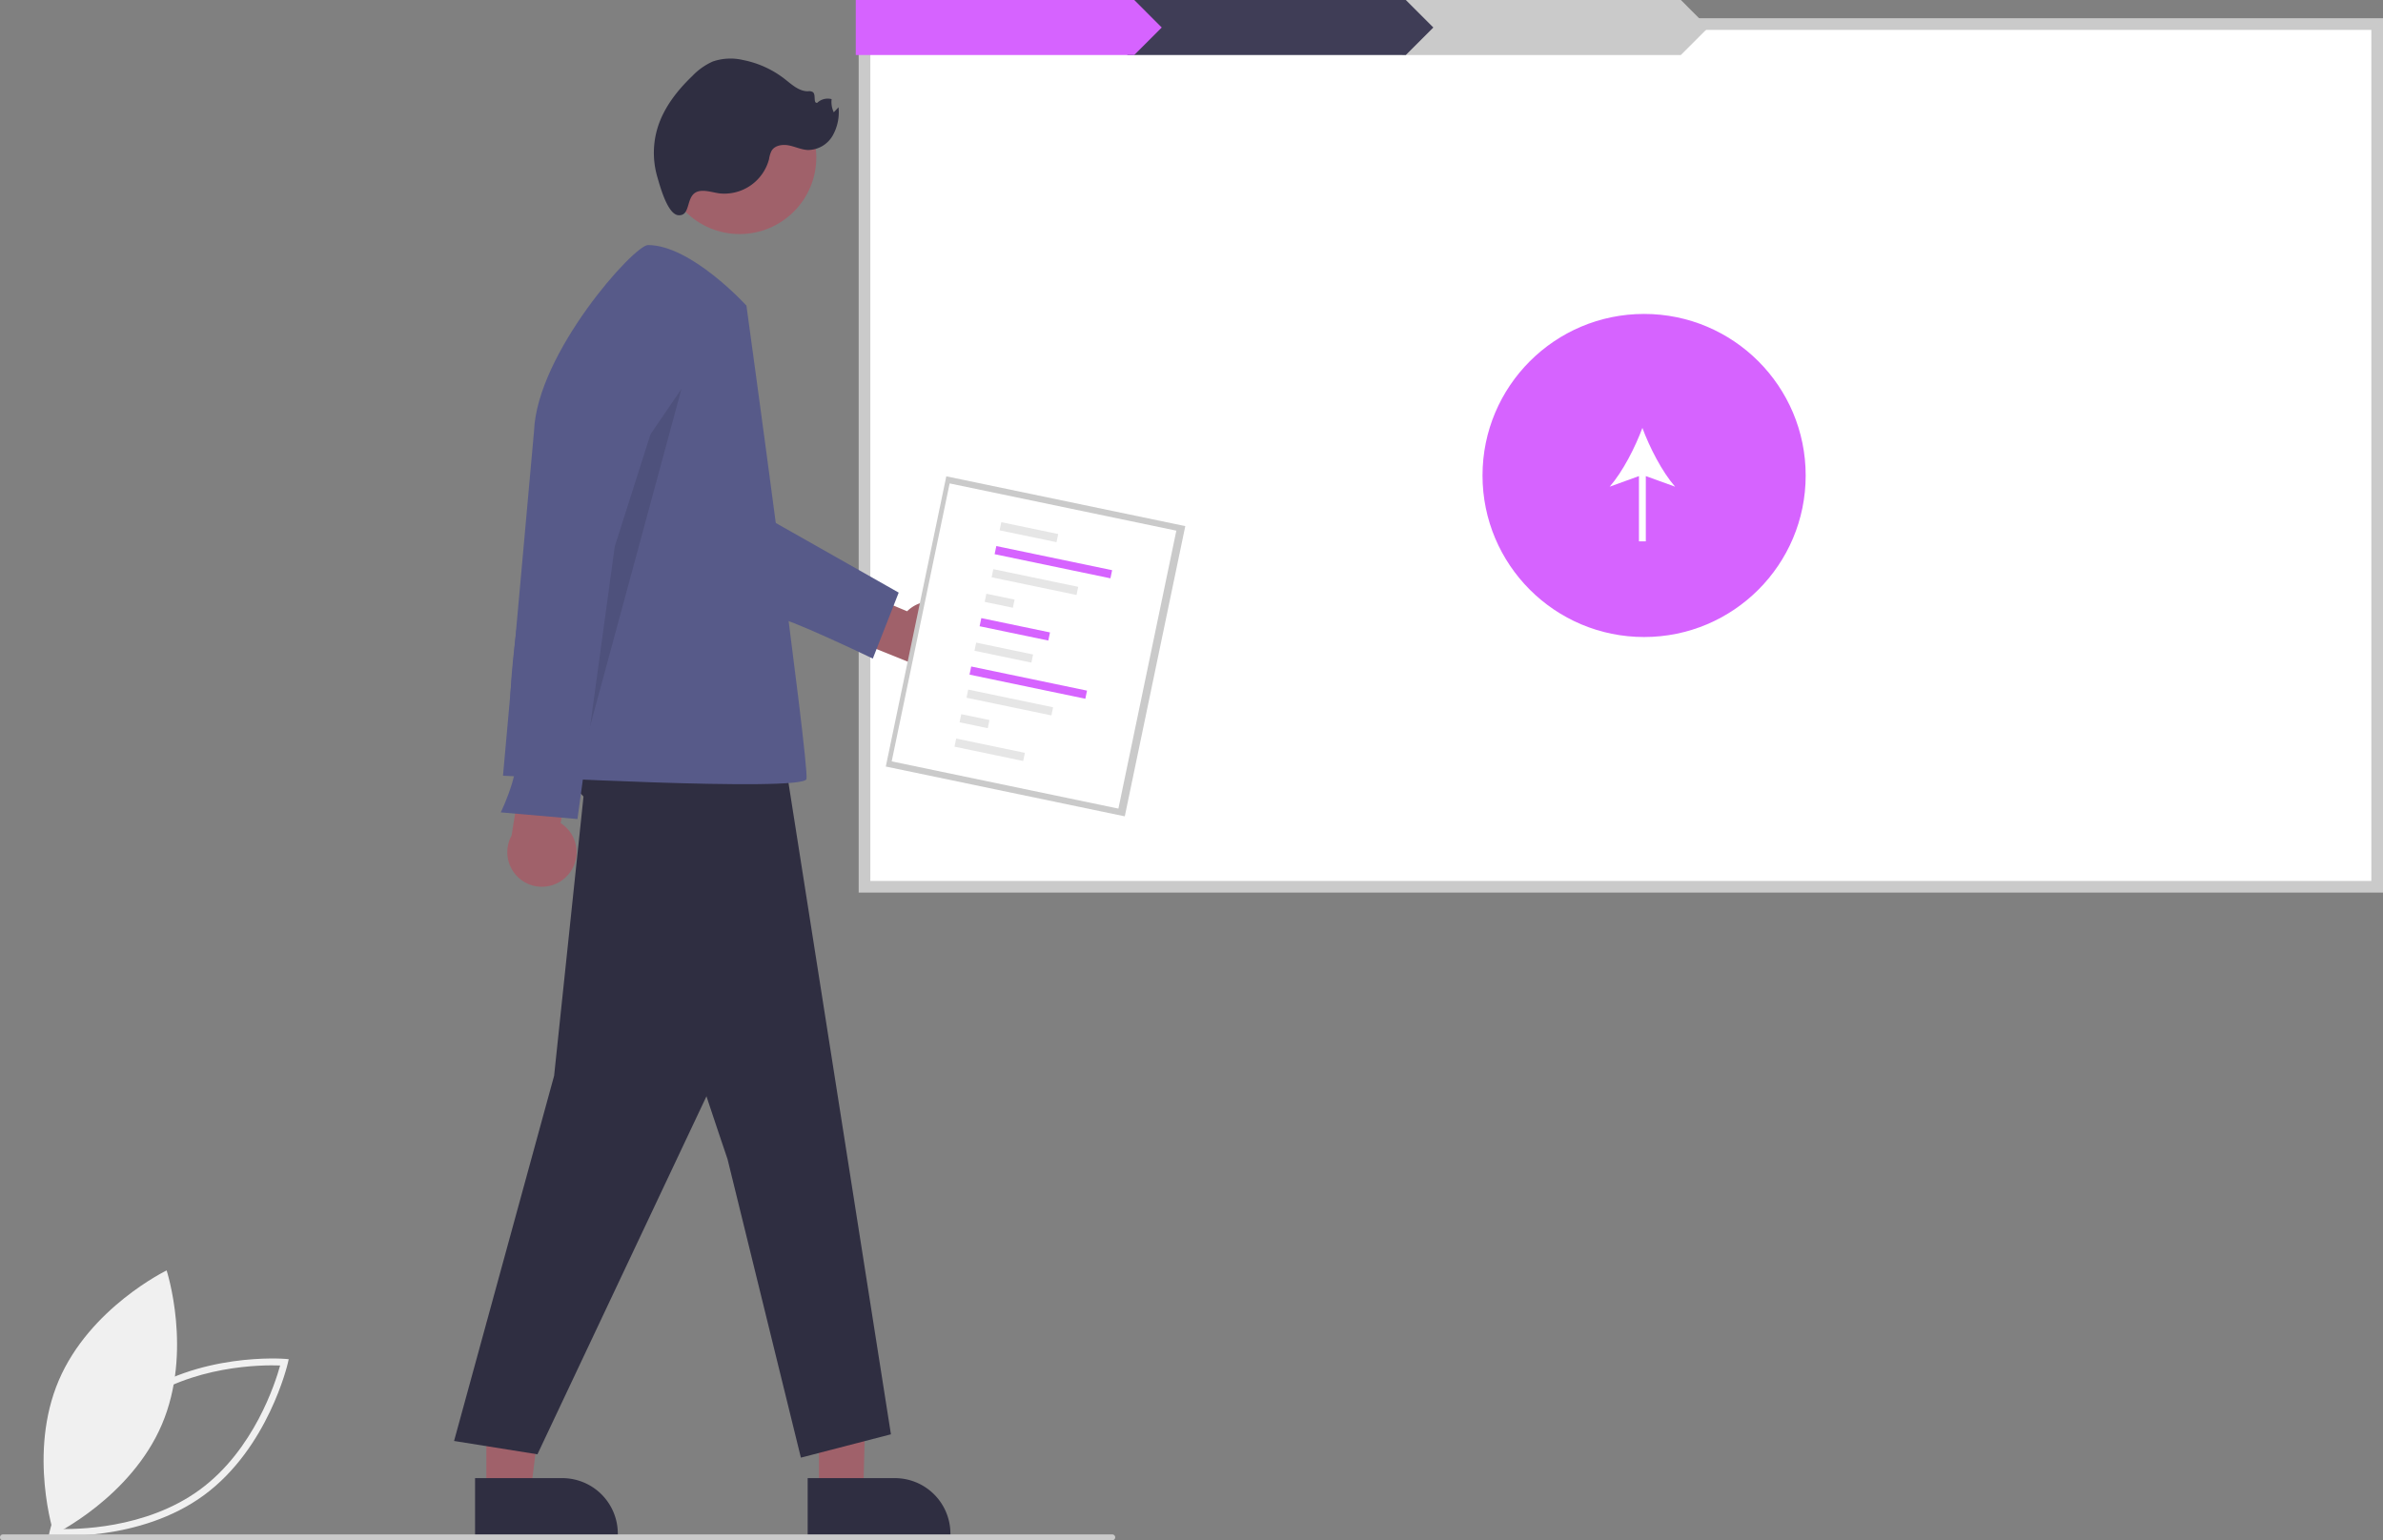 <svg id="a8b98021-721c-4667-b7e6-39dd1f61f4ea" data-name="Layer 1" xmlns="http://www.w3.org/2000/svg" width="818.406" height="529.105" viewBox="0 0 818.406 529.105"><rect x="0" y="0" width="818.406" height="529.105" fill="#808080" stroke="none"/><path d="M1007.203,490.067h-519.506V193.712h519.506Z" transform="translate(-190.797 -185.447)" fill="#fff"/><path d="M1009.203,492.067H485.697v-300.355h523.506Zm-519.506-4h515.506v-292.355H489.697Z" transform="translate(-190.797 -185.447)" fill="#cacaca"/><circle cx="564.641" cy="163.335" r="55.493" fill="#d663ff"/><path d="M766.079,352.627c-4.497-5.157-8.742-13.478-11.23-20.184-2.486,6.706-6.731,15.026-11.228,20.184l10.047-3.635v22.414h2.361V348.992Z" transform="translate(-190.797 -185.447)" fill="#fff"/><polygon points="577.272 18.891 481.63 18.891 481.63 0 577.272 0 586.712 9.446 577.272 18.891" fill="#cacaca"/><polygon points="482.815 18.891 387.175 18.891 387.175 0 482.815 0 492.257 9.446 482.815 18.891" fill="#3f3d56"/><polygon points="389.541 18.891 293.899 18.891 293.899 0 389.541 0 398.982 9.446 389.541 18.891" fill="#d663ff"/><path d="M207.567,712.818l.295-1.321c.065-.29,6.752-29.206,28.804-45.391,22.052-16.185,51.642-13.895,51.938-13.87l1.349.114-.295,1.32c-.065.29-6.752,29.205-28.804,45.391-22.052,16.185-51.642,13.895-51.938,13.87Zm30.496-44.807c-18.645,13.684-25.953,36.816-27.546,42.641,6.036.223,30.312.177,48.939-13.495,18.624-13.67,25.948-36.813,27.546-42.641C280.963,654.293,256.689,654.34,238.064,668.011Z" transform="translate(-190.797 -185.447)" fill="#f0f0f0"/><path d="M246.402,674.766c-10.678,25.047-37.05,37.799-37.05,37.799s-9.059-27.857,1.619-52.904,37.05-37.799,37.05-37.799S257.08,649.719,246.402,674.766Z" transform="translate(-190.797 -185.447)" fill="#f0f0f0"/><path d="M520.363,397.115a11.811,11.811,0,0,0-18.032-1.69l-24.888-10.444L467.407,398.557,502.761,412.812a11.875,11.875,0,0,0,17.602-15.698Z" transform="translate(-190.797 -185.447)" fill="#a0616a"/><polygon points="281.261 512.726 296.464 512.725 297.94 458.653 281.258 454.085 281.261 512.726" fill="#a0616a"/><path d="M468.18,693.21l29.941-.001h.001a19.082,19.082,0,0,1,19.081,19.08v.62l-49.022.002Z" transform="translate(-190.797 -185.447)" fill="#2f2e41"/><polygon points="167.032 512.726 182.235 512.725 189.468 454.084 167.029 454.085 167.032 512.726" fill="#a0616a"/><path d="M353.951,693.21l29.941-.001h.001a19.082,19.082,0,0,1,19.081,19.08v.62l-49.022.002Z" transform="translate(-190.797 -185.447)" fill="#2f2e41"/><path d="M449.203,360.553l50.238,28.466L490.551,411.687s-30.952-14.916-32.986-13.862S449.203,360.553,449.203,360.553Z" transform="translate(-190.797 -185.447)" fill="#575a89"/><path d="M392.553,446.189,381.1,554.992,346.741,680.444l28.632,4.581,82.461-174.7-14.889-93.914L417.749,407.249Z" transform="translate(-190.797 -185.447)" fill="#2f2e41"/><path d="M374.228,445.044s28.636,16.823,37.975,49.509c10,35,28.452,89.072,28.452,89.072l25.196,102.546,30.923-8.017L460.125,445.044l-30.923-26.342L389.117,414.121Z" transform="translate(-190.797 -185.447)" fill="#2f2e41"/><circle cx="254.008" cy="54.059" r="26.342" fill="#a0616a"/><path d="M447.149,290.429s-18.915-20.8-33.804-20.8c-4.786,0-38.096,37.116-39.143,63.924L363.543,451.915s103.076,5.726,104.222,1.145S447.149,290.429,447.149,290.429Z" transform="translate(-190.797 -185.447)" fill="#575a89"/><path d="M431.682,251.021c2.113-.126,4.176.588,6.274.867a15.881,15.881,0,0,0,16.974-11.84,9.084,9.084,0,0,1,.868-2.829c1.155-1.886,3.787-2.246,5.956-1.812s4.225,1.449,6.434,1.565a9.852,9.852,0,0,0,8.503-4.812,16.319,16.319,0,0,0,2.087-9.856l-1.635,1.716a8.305,8.305,0,0,1-.74-4.514,5.238,5.238,0,0,0-4.961,1.27c-1.442.153-.354-2.674-1.425-3.651a2.478,2.478,0,0,0-1.743-.326c-3.067.03-5.548-2.316-7.966-4.205a33.848,33.848,0,0,0-14.296-6.521,18.808,18.808,0,0,0-10.431.506,22.282,22.282,0,0,0-7.044,4.997c-5.142,4.945-9.696,10.755-11.835,17.561a29.562,29.562,0,0,0-.142,17.142c.862,2.91,3.46,12.874,7.263,13.106C428.603,259.673,425.734,251.376,431.682,251.021Z" transform="translate(-190.797 -185.447)" fill="#2f2e41"/><polygon points="234.047 133.571 207.073 173.132 198.447 265.027 234.047 133.571" opacity="0.1" style="isolation:isolate"/><path d="M385.696,486.169a11.811,11.811,0,0,0-2.349-17.958l4.667-26.584L372.55,434.851l-6.063,37.634a11.875,11.875,0,0,0,19.209,13.684Z" transform="translate(-190.797 -185.447)" fill="#a0616a"/><path d="M400.4,281.813l-27.553,89.383s-10.233,56.958-5.652,66.12-4.419,27.196-4.419,27.196l26.342,2.291,12.806-93.607L424.621,301.882S433.613,276.087,400.4,281.813Z" transform="translate(-190.797 -185.447)" fill="#575a89"/><rect id="e8310426-6c31-4dda-9e6e-1765924c3d10" data-name="Rectangle 25-2" x="495.518" y="365.553" width="101.84" height="83.84" transform="translate(-154.751 673.83) rotate(-78.227)" fill="#cacaca"/><rect id="bd122e35-a1c1-49ee-8743-926b8ce798e5" data-name="Rectangle 25-3" x="497.149" y="367.598" width="97.531" height="79.531" transform="translate(-155.062 673.231) rotate(-78.227)" fill="#fff"/><g id="b64708cb-dce5-48be-ac10-94f92b9c889b" data-name="Group 22"><rect id="e09379fd-2478-48f1-b81f-f54c4e3c9c7a" data-name="Rectangle 28" x="542.732" y="358.276" width="2.853" height="19.965" transform="translate(-118.177 640.386) rotate(-78.227)" fill="#e6e6e6"/><rect id="b4bf12c6-107b-4d74-a31b-e84a4ab6c7a8" data-name="Rectangle 29" x="551.136" y="358.254" width="2.853" height="40.626" transform="translate(-121.58 656.818) rotate(-78.227)" fill="#d663ff"/><rect id="bbdf33c8-f624-40e0-a78f-3d0040dad156" data-name="Rectangle 30" x="544.795" y="370.506" width="2.853" height="29.779" transform="translate(-133.311 656.046) rotate(-78.227)" fill="#e6e6e6"/><rect id="b44a9e07-be4b-414d-8ba3-c4e4a982d953" data-name="Rectangle 31" x="532.678" y="386.865" width="2.853" height="9.893" transform="translate(-149.237 649.292) rotate(-78.227)" fill="#e6e6e6"/><rect id="f17ee27a-91b7-41cc-9a5a-26a98e12cdc2" data-name="Rectangle 32" x="537.887" y="389.583" width="2.853" height="24.097" transform="translate(-154.704 662.206) rotate(-78.227)" fill="#d663ff"/><rect id="f9a19cfe-d4ee-44fa-ab4d-3d6547ba1e46" data-name="Rectangle 38" x="534.109" y="399.65" width="2.853" height="19.965" transform="translate(-165.545 664.877) rotate(-78.227)" fill="#e6e6e6"/><rect id="b9542e79-7d8c-492f-96e6-2c189a246911" data-name="Rectangle 39" x="542.513" y="399.628" width="2.853" height="40.626" transform="translate(-168.947 681.309) rotate(-78.227)" fill="#d663ff"/><rect id="f3fa939e-a9e2-4fac-b505-074c9ee61dc4" data-name="Rectangle 40" x="536.172" y="411.88" width="2.853" height="29.779" transform="translate(-180.678 680.537) rotate(-78.227)" fill="#e6e6e6"/><rect id="a1de6102-8b84-4497-ba07-467d8fb2348b" data-name="Rectangle 41" x="524.055" y="428.24" width="2.853" height="9.893" transform="translate(-196.605 673.782) rotate(-78.227)" fill="#e6e6e6"/><rect id="be3007b6-c1ef-41ba-b96c-a7356ec98b0f" data-name="Rectangle 42" x="529.263" y="430.957" width="2.853" height="24.097" transform="translate(-202.072 686.697) rotate(-78.227)" fill="#e6e6e6"/></g><path d="M572.797,714.553h-381a1,1,0,0,1,0-2h381a1,1,0,0,1,0,2Z" transform="translate(-190.797 -185.447)" fill="#cacaca"/></svg>